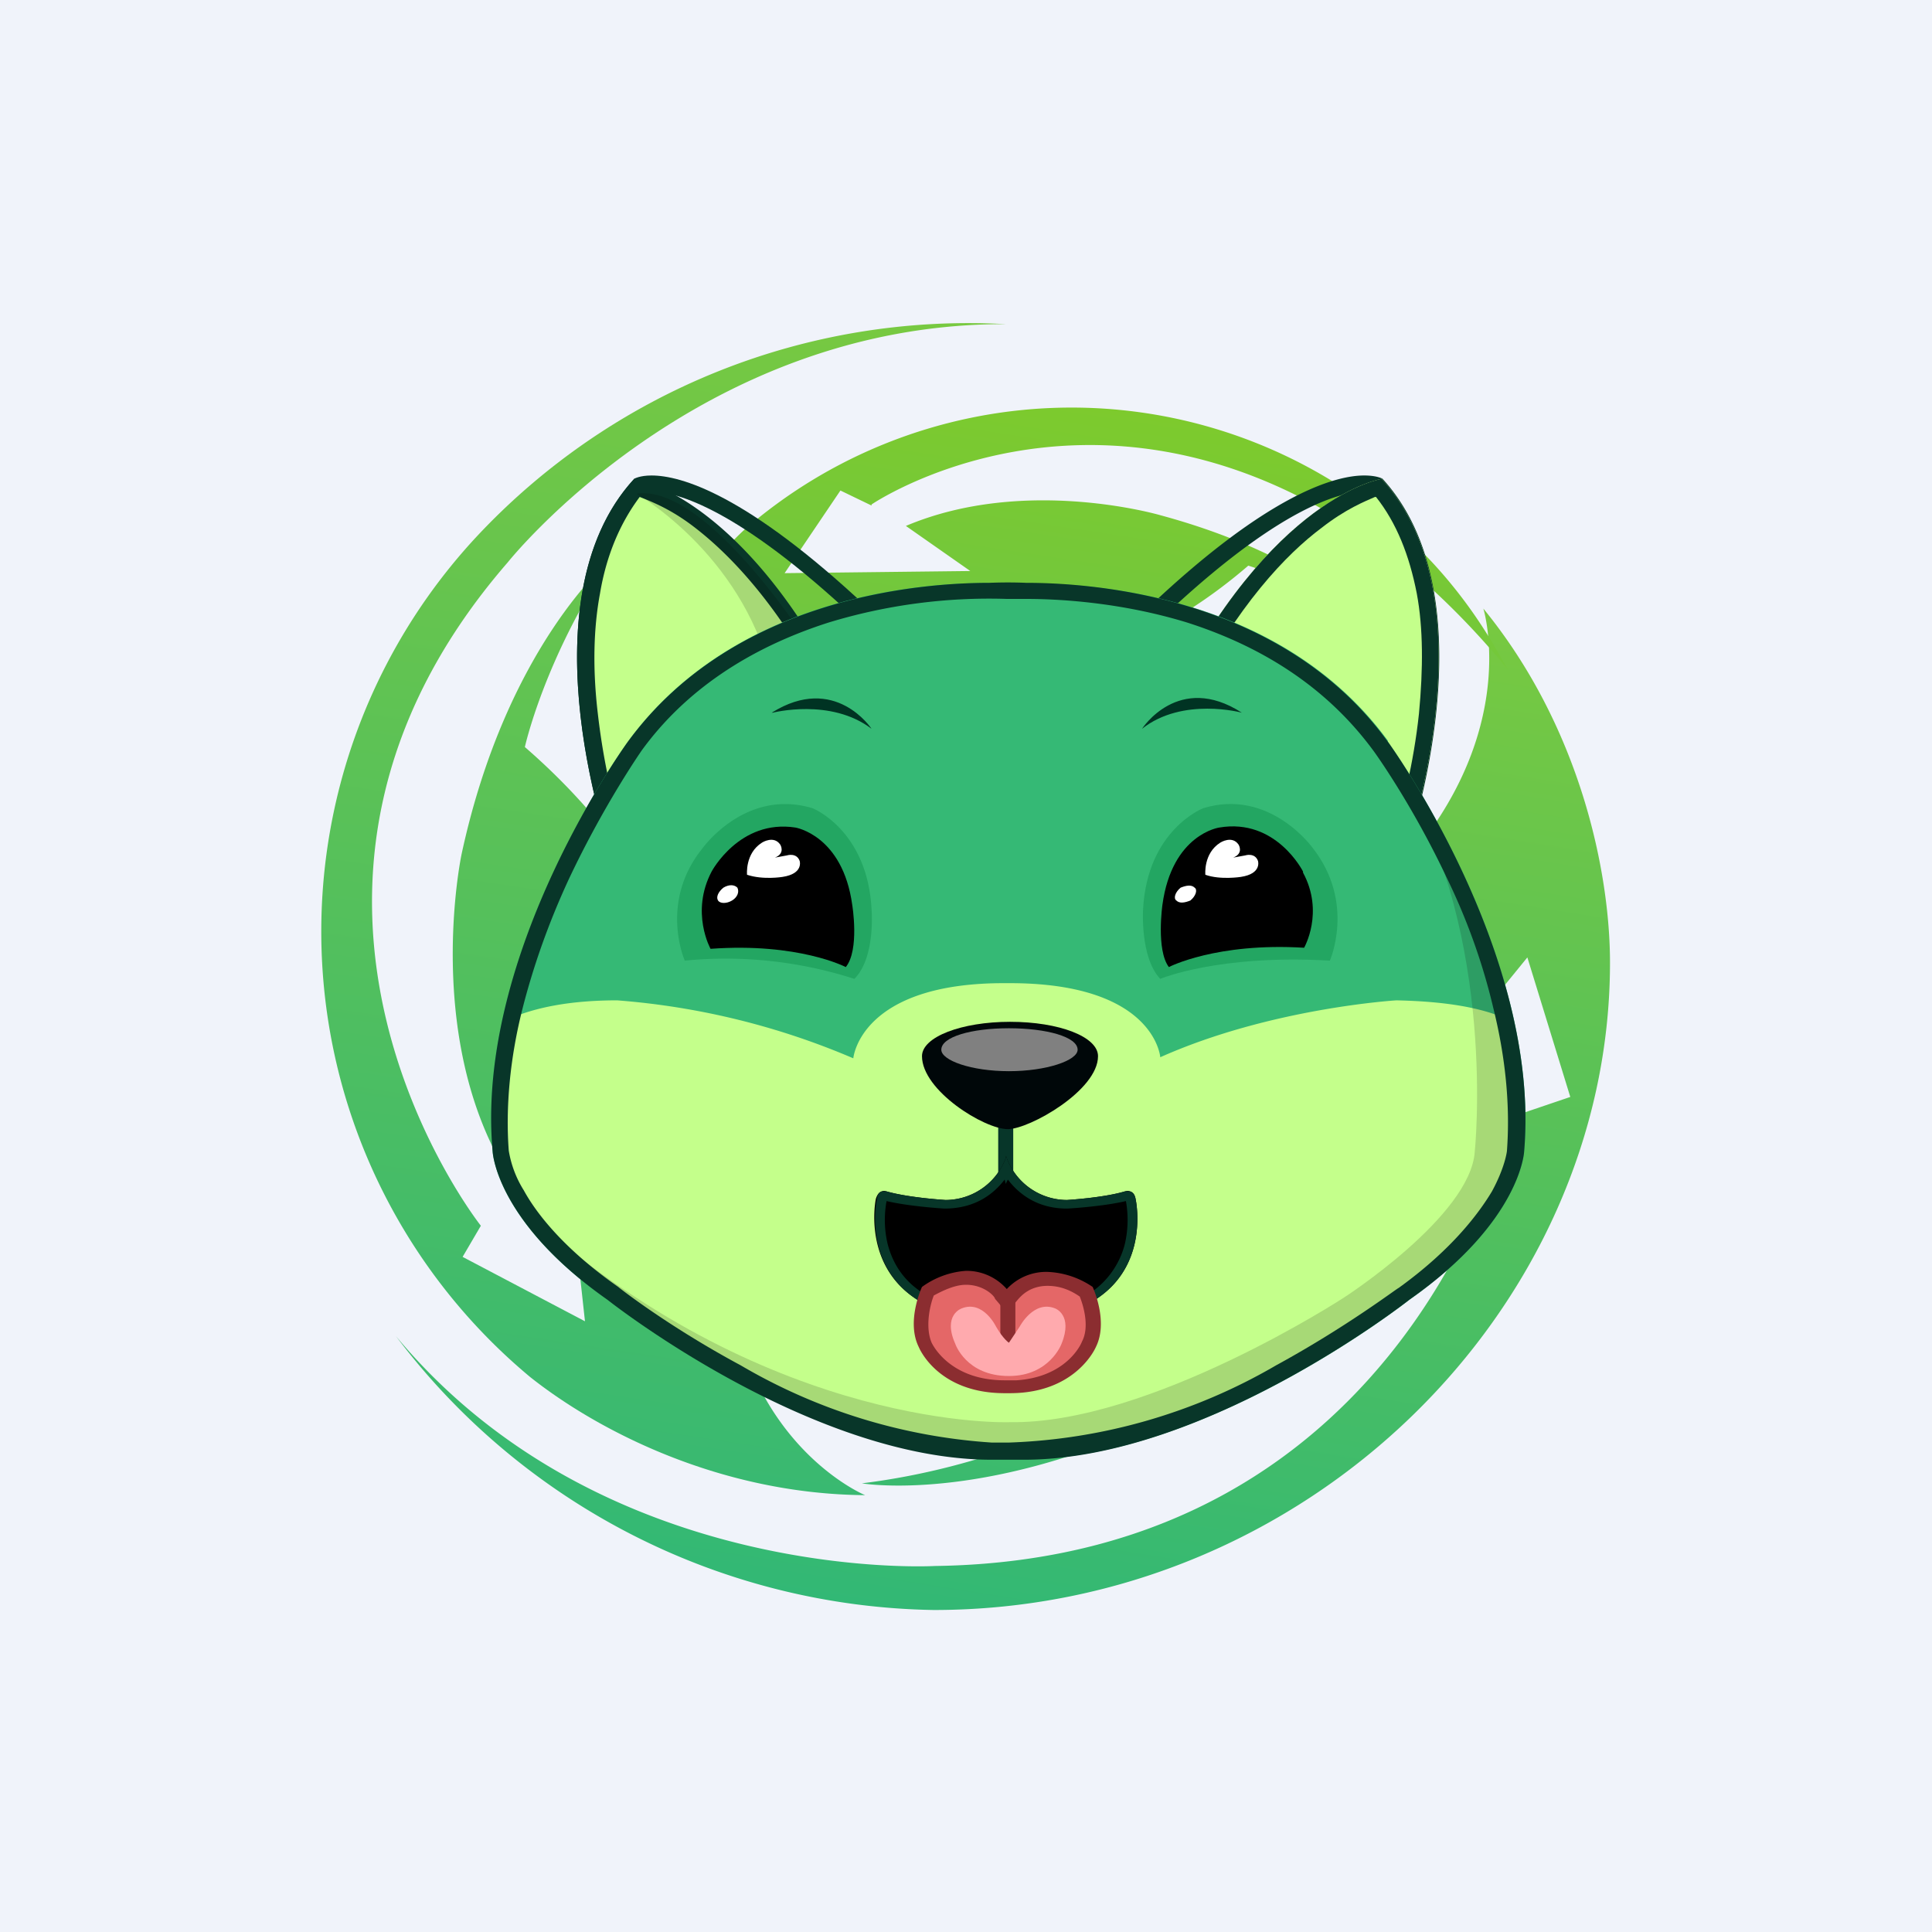 <!-- by TradingView --><svg width="18" height="18" viewBox="0 0 18 18" xmlns="http://www.w3.org/2000/svg"><path fill="#F0F3FA" d="M0 0h18v18H0z"/><path d="M13.82 5.67s.4 1.28-.96 2.61c-.32.3-.7.67-1.07 1.07 0 0-1.62 1.17-1.74 3.87 0 0-.81.45-2.02.6 0 0 1.33.23 3.27-.84 0 0 1.65-.85 2.2-2.41l-.81.24 1.54-1.89.4 1.3-.56.19s-.91 4.12-5.36 4.18c0 0-3.09.18-5.02-2.14A6.4 6.4 0 0 0 8.7 15C12.18 15 15 12.19 15 8.97c0-.85-.28-2.2-1.18-3.3Z" fill="url(#aq02djaa4)"/><path d="M6.76 11.75c-.03-.4-.06-.86-.12-1.35 0 0 .14-1.8-1.75-3.44 0 0 .18-.82.8-1.75 0 0-.97.8-1.39 2.75 0 0-.36 1.7.43 2.98l.48-.83.24 2.2-1.14-.6.17-.29s-2.44-3.08.25-6.18c0 0 1.77-2.23 4.64-2.22A6.27 6.27 0 0 0 4.44 5a5.4 5.4 0 0 0 .5 7.83c.63.5 1.77 1.09 3.12 1.1 0 0-1.17-.48-1.3-2.18Z" fill="url(#bq02djaa4)"/><path d="M8.12 4.7s2.01-1.37 4.46.2c0 0 .69.39 1.47 1.34-.07-.1-.42-.87-1.26-1.5a4.65 4.65 0 0 0-5.86.2c-.43.4-.99 1.2-1.08 2.11 0 0 .47-.76 1.82-.75.37 0 .62-.02 1.08 0 0 0 1.42.23 2.88-1.03 0 0 .57.17 1.27.66 0 0-.57-.72-2.09-1.13 0 0-1.26-.37-2.37.1l.6.42-1.73.02.52-.77.29.14Z" fill="url(#cq02djaa4)"/><path d="M6.07 4.58c.19 0 .73.11 1.8 1.09L5.77 7.72C5.6 7.1 5.24 5.47 6 4.59h.07Zm0-.15c-.11 0-.16.03-.16.03-1.07 1.16-.2 3.55-.2 3.55l2.37-2.35C6.95 4.6 6.34 4.43 6.07 4.43Z" fill="#083629"/><path d="M5.75 7.89a6.7 6.7 0 0 1-.27-1.23c-.07-.65-.05-1.54.45-2.12.09.03.3.1.58.31.33.25.82.75 1.3 1.7L5.76 7.9Z" fill="#C4FF8B"/><path d="M5.96 4.63c.1.04.29.11.52.29.31.24.78.71 1.24 1.61L5.8 7.77a6.46 6.46 0 0 1-.23-1.12c-.05-.42-.04-.8.02-1.12.06-.36.19-.66.37-.9Zm-.05-.17c-1.07 1.16-.2 3.55-.2 3.55l2.2-1.43c-.96-1.97-2-2.12-2-2.12Z" fill="#083629"/><path opacity=".15" d="M5.93 4.6s.97.55 1.25 1.67l.4-.2S6.6 4.5 5.93 4.6Z"/><path d="M12.71 4.58a.3.3 0 0 1 .07 0c.21.25.35.56.42.95.06.33.06.7.02 1.12-.05.44-.15.83-.22 1.07l-2.08-2.05c1.06-.98 1.6-1.09 1.8-1.09Zm0-.15c-.26 0-.88.16-2.01 1.23l2.38 2.35s.86-2.39-.2-3.55c0 0-.05-.03-.17-.03Z" fill="#083629"/><path d="M12.88 4.46s-1.04.15-2.01 2.12l2.2 1.43s.87-2.39-.2-3.55Z" fill="#C4FF8B"/><path d="M12.82 4.63c.19.24.31.54.38.9.06.32.06.7.02 1.12-.05.47-.16.89-.23 1.12l-1.92-1.24c.46-.9.92-1.37 1.24-1.61.23-.18.41-.25.5-.29Zm.06-.17s-1.04.15-2.01 2.12l2.2 1.43s.87-2.39-.2-3.55Z" fill="#083629"/><path d="M12.93 6.9C11.83 5.4 9.8 5.42 9.4 5.44 9 5.41 6.95 5.4 5.85 6.91c0 0-1.43 1.96-1.26 3.82 0 0 .03.65 1.07 1.38 0 0 2 1.57 3.73 1.48 1.74.1 3.74-1.48 3.74-1.48 1.04-.73 1.07-1.38 1.07-1.38.16-1.86-1.27-3.82-1.27-3.82Z" fill="#35B975"/><path d="M14.11 9.96s0-.26-.08-.47c-.23-.1-.55-.16-1.02-.17 0 0-1.17.07-2.2.53 0 0-.05-.7-1.43-.69-1.37-.01-1.43.7-1.43.7a6.93 6.93 0 0 0-2.2-.54c-.45 0-.77.07-1 .17l-.08.45c-.1.62-.1 1.17.75 1.92 0 0 1.9 1.66 3.95 1.67v.01c1.8.1 3.93-1.64 3.93-1.64.86-.7.92-1.14.81-1.94Z" fill="#C4FF8B"/><path opacity=".15" d="M14.11 10.76c-.11.82-1.45 1.62-1.45 1.62-2.12 1.34-3.23 1.15-3.23 1.15-2.45.04-4.46-2.17-4.46-2.17 2.25 1.98 4.44 1.89 4.44 1.89 1.3.02 3.11-1.16 3.11-1.16s1.18-.76 1.22-1.36c0 0 .21-2-.68-3.48 0 0 1.21 1.59 1.05 3.51Z"/><path d="M9.56 5.58c.3 0 .88.03 1.5.22.75.24 1.33.64 1.74 1.2 0 0 .35.48.68 1.18.2.41.34.82.43 1.2.12.48.16.93.13 1.34 0 .01-.02.16-.14.38-.12.2-.37.54-.87.9-.01 0-.48.36-1.14.72a5.3 5.3 0 0 1-2.49.72h-.16a5.3 5.3 0 0 1-2.34-.72c-.67-.36-1.13-.72-1.14-.73-.5-.35-.76-.68-.88-.9a1 1 0 0 1-.14-.37c-.03-.4.01-.86.13-1.33.1-.39.24-.79.43-1.2.33-.7.68-1.2.68-1.2.4-.55.99-.95 1.74-1.19a5.13 5.13 0 0 1 1.66-.22H9.56Zm0-.15a4.2 4.2 0 0 0-.34 0c-.64 0-2.38.13-3.37 1.48 0 0-1.43 1.96-1.26 3.82 0 0 .03.65 1.07 1.38 0 0 1.88 1.49 3.58 1.49h.3c1.7 0 3.59-1.49 3.59-1.49 1.04-.73 1.07-1.38 1.07-1.38.16-1.86-1.27-3.82-1.27-3.82-.98-1.35-2.73-1.48-3.37-1.48Z" fill="#083629"/><path d="M9.45 10.44H9.3v.8h.14v-.8Z" fill="#073629"/><path d="M10.58 11.17c-.02-.1-.1-.07-.1-.07-.2.06-.54.08-.54.08a.6.6 0 0 1-.56-.39v-.02.01l-.01-.01v.02a.6.6 0 0 1-.56.39s-.34-.02-.55-.08c0 0-.07-.03-.1.07 0 0-.17.8.65 1.06h1.13c.82-.26.64-1.06.64-1.06Z"/><path d="m9.36 10.99.01.04.02-.04c.1.13.27.27.55.27.02 0 .34-.02.55-.07a1 1 0 0 1-.01.4.78.78 0 0 1-.55.56H8.82c-.3-.1-.48-.29-.55-.56a.97.97 0 0 1-.01-.4c.21.05.53.07.54.07.29 0 .46-.14.56-.27Zm.02-.23v.02l-.01-.02v.03a.6.6 0 0 1-.56.39s-.34-.02-.55-.08h-.02c-.03 0-.06 0-.07.07 0 0-.18.8.64 1.06h1.13c.82-.26.64-1.06.64-1.06-.01-.06-.04-.07-.07-.07h-.03c-.2.06-.54.08-.54.08a.6.6 0 0 1-.56-.39v-.03Z" fill="#073629"/><path d="M9.36 12.92c-.57 0-.73-.37-.74-.39-.09-.19 0-.43.02-.5a.7.7 0 0 1 .37-.12c.2 0 .3.12.32.14l.05.07.06-.07a.43.43 0 0 1 .32-.14.7.7 0 0 1 .36.12c.03.07.11.31.02.5 0 .02-.16.37-.7.39h-.08Z" fill="#E46767"/><path d="M9 11.97c.17 0 .27.11.27.13l.11.13.11-.13c.02-.02.1-.12.27-.12.1 0 .2.03.3.1.04.1.09.29.02.42-.01.03-.15.33-.61.36h-.11c-.51 0-.67-.33-.68-.35-.06-.14-.02-.34.02-.44.11-.06.21-.1.3-.1Zm0-.13a.79.79 0 0 0-.41.15s-.15.32-.03.56c0 0 .17.43.8.43h.05c.62 0 .8-.43.8-.43.12-.24-.03-.56-.03-.56a.8.8 0 0 0-.42-.14.5.5 0 0 0-.38.16.5.5 0 0 0-.37-.17Z" fill="#8B2D30"/><path d="M9.46 12.07h-.14v.67h.14v-.67Z" fill="#8B2D30"/><path d="M9.83 12.19c-.2-.08-.33.17-.33.17l-.1.15s-.05-.03-.12-.15c0 0-.12-.25-.32-.17 0 0-.18.06-.06.33 0 0 .1.3.5.3.38 0 .49-.3.49-.3.11-.27-.06-.33-.06-.33Z" fill="#FFAAAE"/><path d="M9.41 9.52c-.45 0-.82.14-.82.32 0 .32.58.68.8.68.2 0 .84-.36.84-.68 0-.18-.36-.32-.82-.32Z" fill="#000709"/><path d="M9.4 9.98c.35 0 .64-.1.64-.2 0-.12-.29-.2-.64-.2-.35 0-.63.08-.63.2 0 .1.28.2.63.2Z" fill="gray"/><path d="M7.2 6.64s.54-.14.92.15c0 0-.34-.52-.93-.15ZM10.64 6.79c.38-.3.93-.15.93-.15-.59-.38-.93.15-.93.15Z" fill="#003323"/><path d="M8.12 8.47c-.04-.74-.55-.94-.55-.94-.63-.19-1.03.38-1.03.38-.4.5-.16 1.04-.16 1.04a3.91 3.91 0 0 1 1.58.17c.2-.2.16-.65.16-.65Z" fill="#23A662"/><path d="M7.94 8.43c-.09-.65-.53-.72-.53-.72-.52-.08-.78.41-.78.41-.2.38-.01.72-.01.72.82-.06 1.26.17 1.26.17.13-.16.06-.58.06-.58Z"/><path d="M6.82 8.39c.05-.03.07-.08.05-.12-.03-.03-.08-.03-.13 0-.05.04-.07.09-.05.12.02.03.08.03.13 0ZM7.45 8.02c-.03-.08-.12-.05-.12-.05l-.11.02c.1-.04.05-.12.05-.12-.06-.09-.17-.02-.17-.02-.16.1-.14.3-.14.3.15.05.33.02.33.02.2-.03.16-.15.16-.15Z" fill="#fff"/><path d="M12.23 7.9s-.4-.56-1.02-.37c0 0-.52.2-.56.94 0 0-.03.45.16.65 0 0 .54-.23 1.58-.17 0 0 .24-.54-.16-1.05Z" fill="#23A662"/><path d="M12.14 8.12s-.25-.5-.78-.41c0 0-.44.06-.53.72 0 0-.06.42.06.58 0 0 .44-.23 1.26-.18 0 0 .19-.33-.01-.7Z"/><path d="M11.13 8.27c-.03-.03-.08-.02-.13 0-.05.04-.07.1-.04.12.03.03.08.02.13 0 .05-.04.07-.1.04-.12ZM11.72 8.02c-.03-.08-.12-.05-.12-.05l-.11.02c.1-.04.05-.12.05-.12-.06-.09-.17-.02-.17-.02-.16.1-.14.3-.14.3.14.05.33.02.33.02.2-.03.16-.15.16-.15Z" fill="#fff"/><defs><linearGradient id="aq02djaa4" x1="8.69" y1="15.07" x2="10.27" y2="5.11" gradientUnits="userSpaceOnUse"><stop stop-color="#32B875"/><stop offset="1" stop-color="#78C940"/></linearGradient><linearGradient id="bq02djaa4" x1="5.12" y1="13.53" x2="6.76" y2="2.63" gradientUnits="userSpaceOnUse"><stop stop-color="#39B971"/><stop offset="1" stop-color="#78C940"/></linearGradient><linearGradient id="cq02djaa4" x1="9.78" y1="7.64" x2="10.36" y2="3.8" gradientUnits="userSpaceOnUse"><stop stop-color="#69C54B"/><stop offset="1" stop-color="#7DCA2D"/></linearGradient></defs></svg>